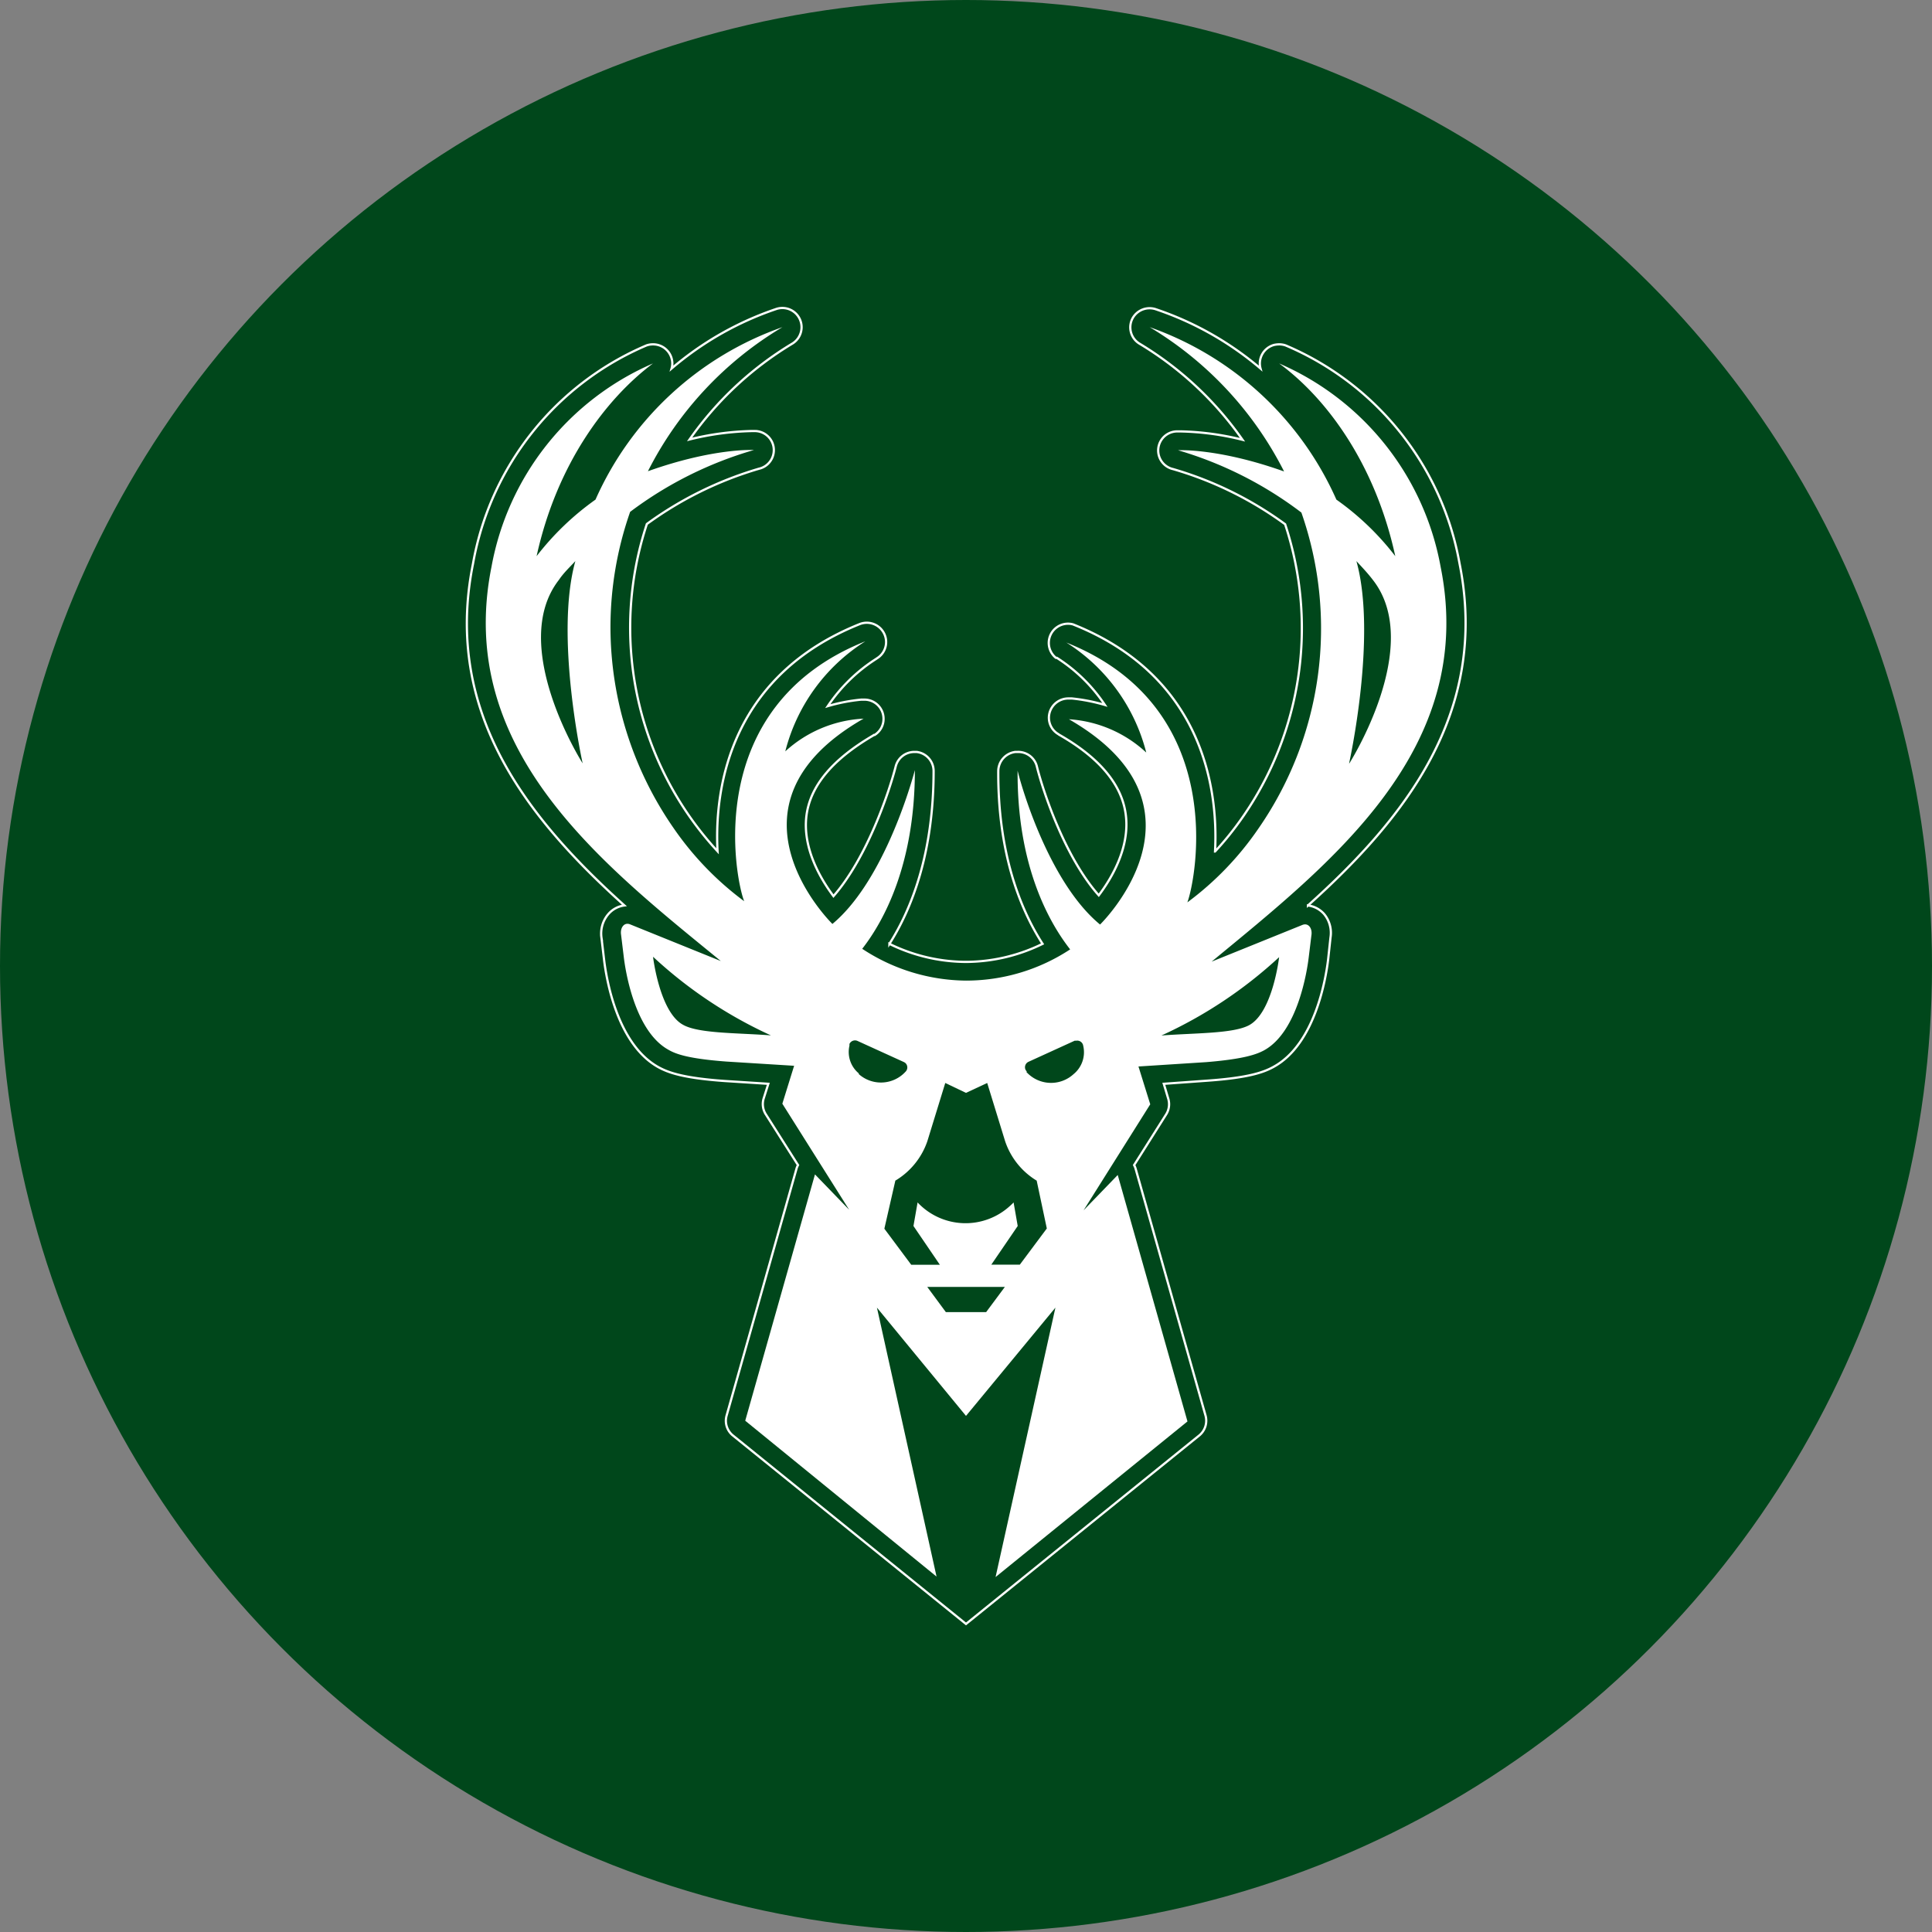 <svg xmlns="http://www.w3.org/2000/svg" viewBox="0 0 164 164"><rect x="0" y="0" width="164" height="164" fill="#808080" stroke="none"/><defs><style>.cls-1{fill:#00471b;}.cls-2{fill:none;stroke:#fff;stroke-width:0.19px;}.cls-3{fill:#fff;}</style></defs><g id="Color_bubbles" data-name="Color bubbles"><circle class="cls-1" cx="82" cy="82" r="82"/></g><g id="Logos"><g id="Layer_2" data-name="Layer 2"><g id="Layer_1-2" data-name="Layer 1-2"><path class="cls-2" d="M62.21,121.85a1.6,1.6,0,0,1-.53-1.69L67.6,99.25a1.51,1.51,0,0,1,.14-.35L65,94.58a1.61,1.61,0,0,1-.18-1.32L65.22,92l-3.73-.24c-3.5-.25-4.75-.71-5.58-1.16-3.51-1.93-4.43-7.46-4.63-9.11l-.22-1.86a2.54,2.54,0,0,1,.55-2A2.16,2.16,0,0,1,53,76.86c-8.09-7.28-15.41-16.3-12.85-29A24.83,24.83,0,0,1,54.88,29.32a1.67,1.67,0,0,1,.55-.09,1.63,1.63,0,0,1,1.64,1.62,1.54,1.54,0,0,1-.06.43,26.92,26.92,0,0,1,8.91-5.06,1.63,1.63,0,0,1,1.35,2.94,28.65,28.65,0,0,0-8.73,8.14,24.1,24.1,0,0,1,5.25-.71h.34a1.62,1.62,0,0,1,.29,3.2,30.92,30.92,0,0,0-9.51,4.69,28,28,0,0,0,6,27.78c-.31-5.86,1.39-15,12.06-19.28a1.64,1.64,0,0,1,2.13.91,1.62,1.62,0,0,1-.67,2l-.07.05a14,14,0,0,0-4.09,4,15.06,15.06,0,0,1,2.83-.55l.13,0h.19A1.62,1.62,0,0,1,75,61a1.6,1.6,0,0,1-.76,1.39l-.06,0-.07.05c-3.41,2-5.31,4.23-5.65,6.77-.36,2.77,1.19,5.39,2.29,6.86,2.88-3.29,4.75-8.93,5.28-11a1.63,1.63,0,0,1,1.58-1.24h.2a1.63,1.63,0,0,1,1.44,1.61c0,6.92-1.83,11.66-3.75,14.68a14.85,14.85,0,0,0,6.31,1.53h.38a14.88,14.88,0,0,0,6.31-1.53c-1.93-3-3.8-7.76-3.76-14.68a1.65,1.65,0,0,1,1.45-1.61h.19A1.63,1.63,0,0,1,88,65c.52,2.13,2.39,7.76,5.27,11,1.11-1.47,2.66-4.09,2.29-6.86-.33-2.54-2.23-4.82-5.65-6.77l-.1-.07a1.61,1.61,0,0,1-.52-2.24,1.65,1.65,0,0,1,1.38-.77h.19l.13,0a15.58,15.58,0,0,1,2.8.55,13.87,13.87,0,0,0-4.08-4l-.08,0A1.63,1.63,0,0,1,91.08,53c10.68,4.25,12.37,13.42,12.06,19.28a26.61,26.61,0,0,0,2.31-2.87,28.11,28.11,0,0,0,3.64-24.91,30.57,30.57,0,0,0-9.51-4.68,1.62,1.62,0,0,1,.3-3.2h.34a23.57,23.57,0,0,1,5.25.71,28.67,28.67,0,0,0-8.73-8.15,1.62,1.62,0,0,1-.56-2.23,1.65,1.65,0,0,1,1.9-.71A27,27,0,0,1,107,31.28a1.63,1.63,0,0,1,1.15-2,2.1,2.1,0,0,1,.43-.05,1.67,1.67,0,0,1,.55.09,24.83,24.83,0,0,1,14.76,18.49c2.56,12.74-4.76,21.77-12.86,29.05a2.21,2.21,0,0,1,1.37.73,2.51,2.51,0,0,1,.54,2l-.2,1.86c-.2,1.65-1.12,7.19-4.63,9.11-.83.46-2.09.92-5.57,1.17L98.79,92l.38,1.27A1.62,1.62,0,0,1,99,94.58L96.27,98.9a1.51,1.51,0,0,1,.14.35l5.92,20.9a1.62,1.62,0,0,1-.53,1.7l-19.8,16Z"/><path class="cls-3" d="M41.72,48.12A23.35,23.35,0,0,1,55.43,30.85c-4,3-8.16,8.54-9.88,16.36a23.4,23.4,0,0,1,5-4.8A27.2,27.2,0,0,1,66.42,27.77,30,30,0,0,0,55,40c5.62-2,9-1.8,9-1.8a32.41,32.41,0,0,0-10.51,5.25,29.68,29.68,0,0,0-1.67,9.83,30,30,0,0,0,5.35,17,26.18,26.18,0,0,0,6,6.22c-.76-1.9-3.64-16.51,10.28-22.06l-.09.06a15.58,15.58,0,0,0-6.7,9.28A10.62,10.62,0,0,1,73.38,61l-.07,0c-12.93,7.4-2.65,17.43-2.65,17.43,4.08-3.39,6.45-11,7-13.06,0,8-2.64,12.83-4.47,15.17A16.22,16.22,0,0,0,82,83.24h0a16.08,16.08,0,0,0,8.84-2.65c-1.83-2.34-4.51-7.15-4.46-15.17.51,2.07,2.88,9.67,7,13.06,0,0,10.28-10-2.65-17.43l-.07,0a10.62,10.62,0,0,1,6.64,2.83,15.6,15.6,0,0,0-6.69-9.28l-.1-.06c13.92,5.54,11,20.16,10.28,22.06a26.18,26.18,0,0,0,6-6.22,29.8,29.8,0,0,0,3.68-26.87A32.31,32.31,0,0,0,100,38.22s3.39-.2,9,1.8A30.14,30.14,0,0,0,97.59,27.77a27.22,27.22,0,0,1,15.85,14.64,23.1,23.1,0,0,1,5,4.8c-1.7-7.82-5.82-13.4-9.86-16.36a23.35,23.35,0,0,1,13.71,17.27c3.12,15.52-9.38,25.21-19.44,33.51l7.69-3.11c.52-.22.88.28.78.88l-.23,1.88c-.12,1-.89,6.29-3.79,7.88-.63.34-1.71.74-4.9,1l-5.76.37,1,3.21-5.66,9,2.9-3,5.92,20.92L84.51,133.87,89.59,111,82,120.19,74.44,111l5.06,22.83L63.26,120.6l5.92-20.91,2.9,3-5.67-9,1-3.22-5.77-.36c-3.19-.24-4.27-.63-4.9-1-2.9-1.6-3.67-6.85-3.79-7.88l-.23-1.89c-.09-.59.27-1.09.78-.87l7.69,3.11C51.09,73.33,38.61,63.64,41.72,48.12ZM114.54,64.8s6.36-10,2-15.57c-.44-.58-.93-1.09-1.4-1.6,1.78,6.38-.62,17.17-.62,17.17Zm-65.08,0S47.06,54,48.84,47.63c-.47.51-1,1-1.4,1.6C43.1,54.81,49.46,64.8,49.46,64.8ZM98.59,87.9c2.85-.22,6.11-.15,7.45-.88,2-1.09,2.54-5.77,2.54-5.77h0A37.78,37.78,0,0,1,98.59,87.9ZM85.3,109.24H78.71l1.58,2.14h3.42ZM87.13,91a2.83,2.83,0,0,0,4,.18,2.4,2.4,0,0,0,.82-2.41.51.51,0,0,0-.58-.43l-.14,0-3.92,1.79a.51.51,0,0,0-.26.67.58.58,0,0,0,.11.15ZM76,100.23l-.93,4.07,2.28,3.06h2.43l-2.24-3.29.35-2a5.58,5.58,0,0,0,7.86.28,3.83,3.83,0,0,0,.29-.28l.35,2-2.24,3.28h2.42l2.29-3.07L88,100.22a6.23,6.23,0,0,1-2.68-3.35l-1.52-4.94L82,92.77l-1.76-.84-1.52,4.94A6.25,6.25,0,0,1,76,100.22Zm-3.13-9.08a2.83,2.83,0,0,0,4-.18.51.51,0,0,0,0-.72.65.65,0,0,0-.15-.1l-3.93-1.79a.52.52,0,0,0-.68.25.57.57,0,0,0,0,.14,2.36,2.36,0,0,0,.82,2.39ZM55.44,81.26h0S56,85.94,58,87c1.33.74,4.59.67,7.44.89a37.67,37.67,0,0,1-10-6.67Z"/></g></g></g></svg>